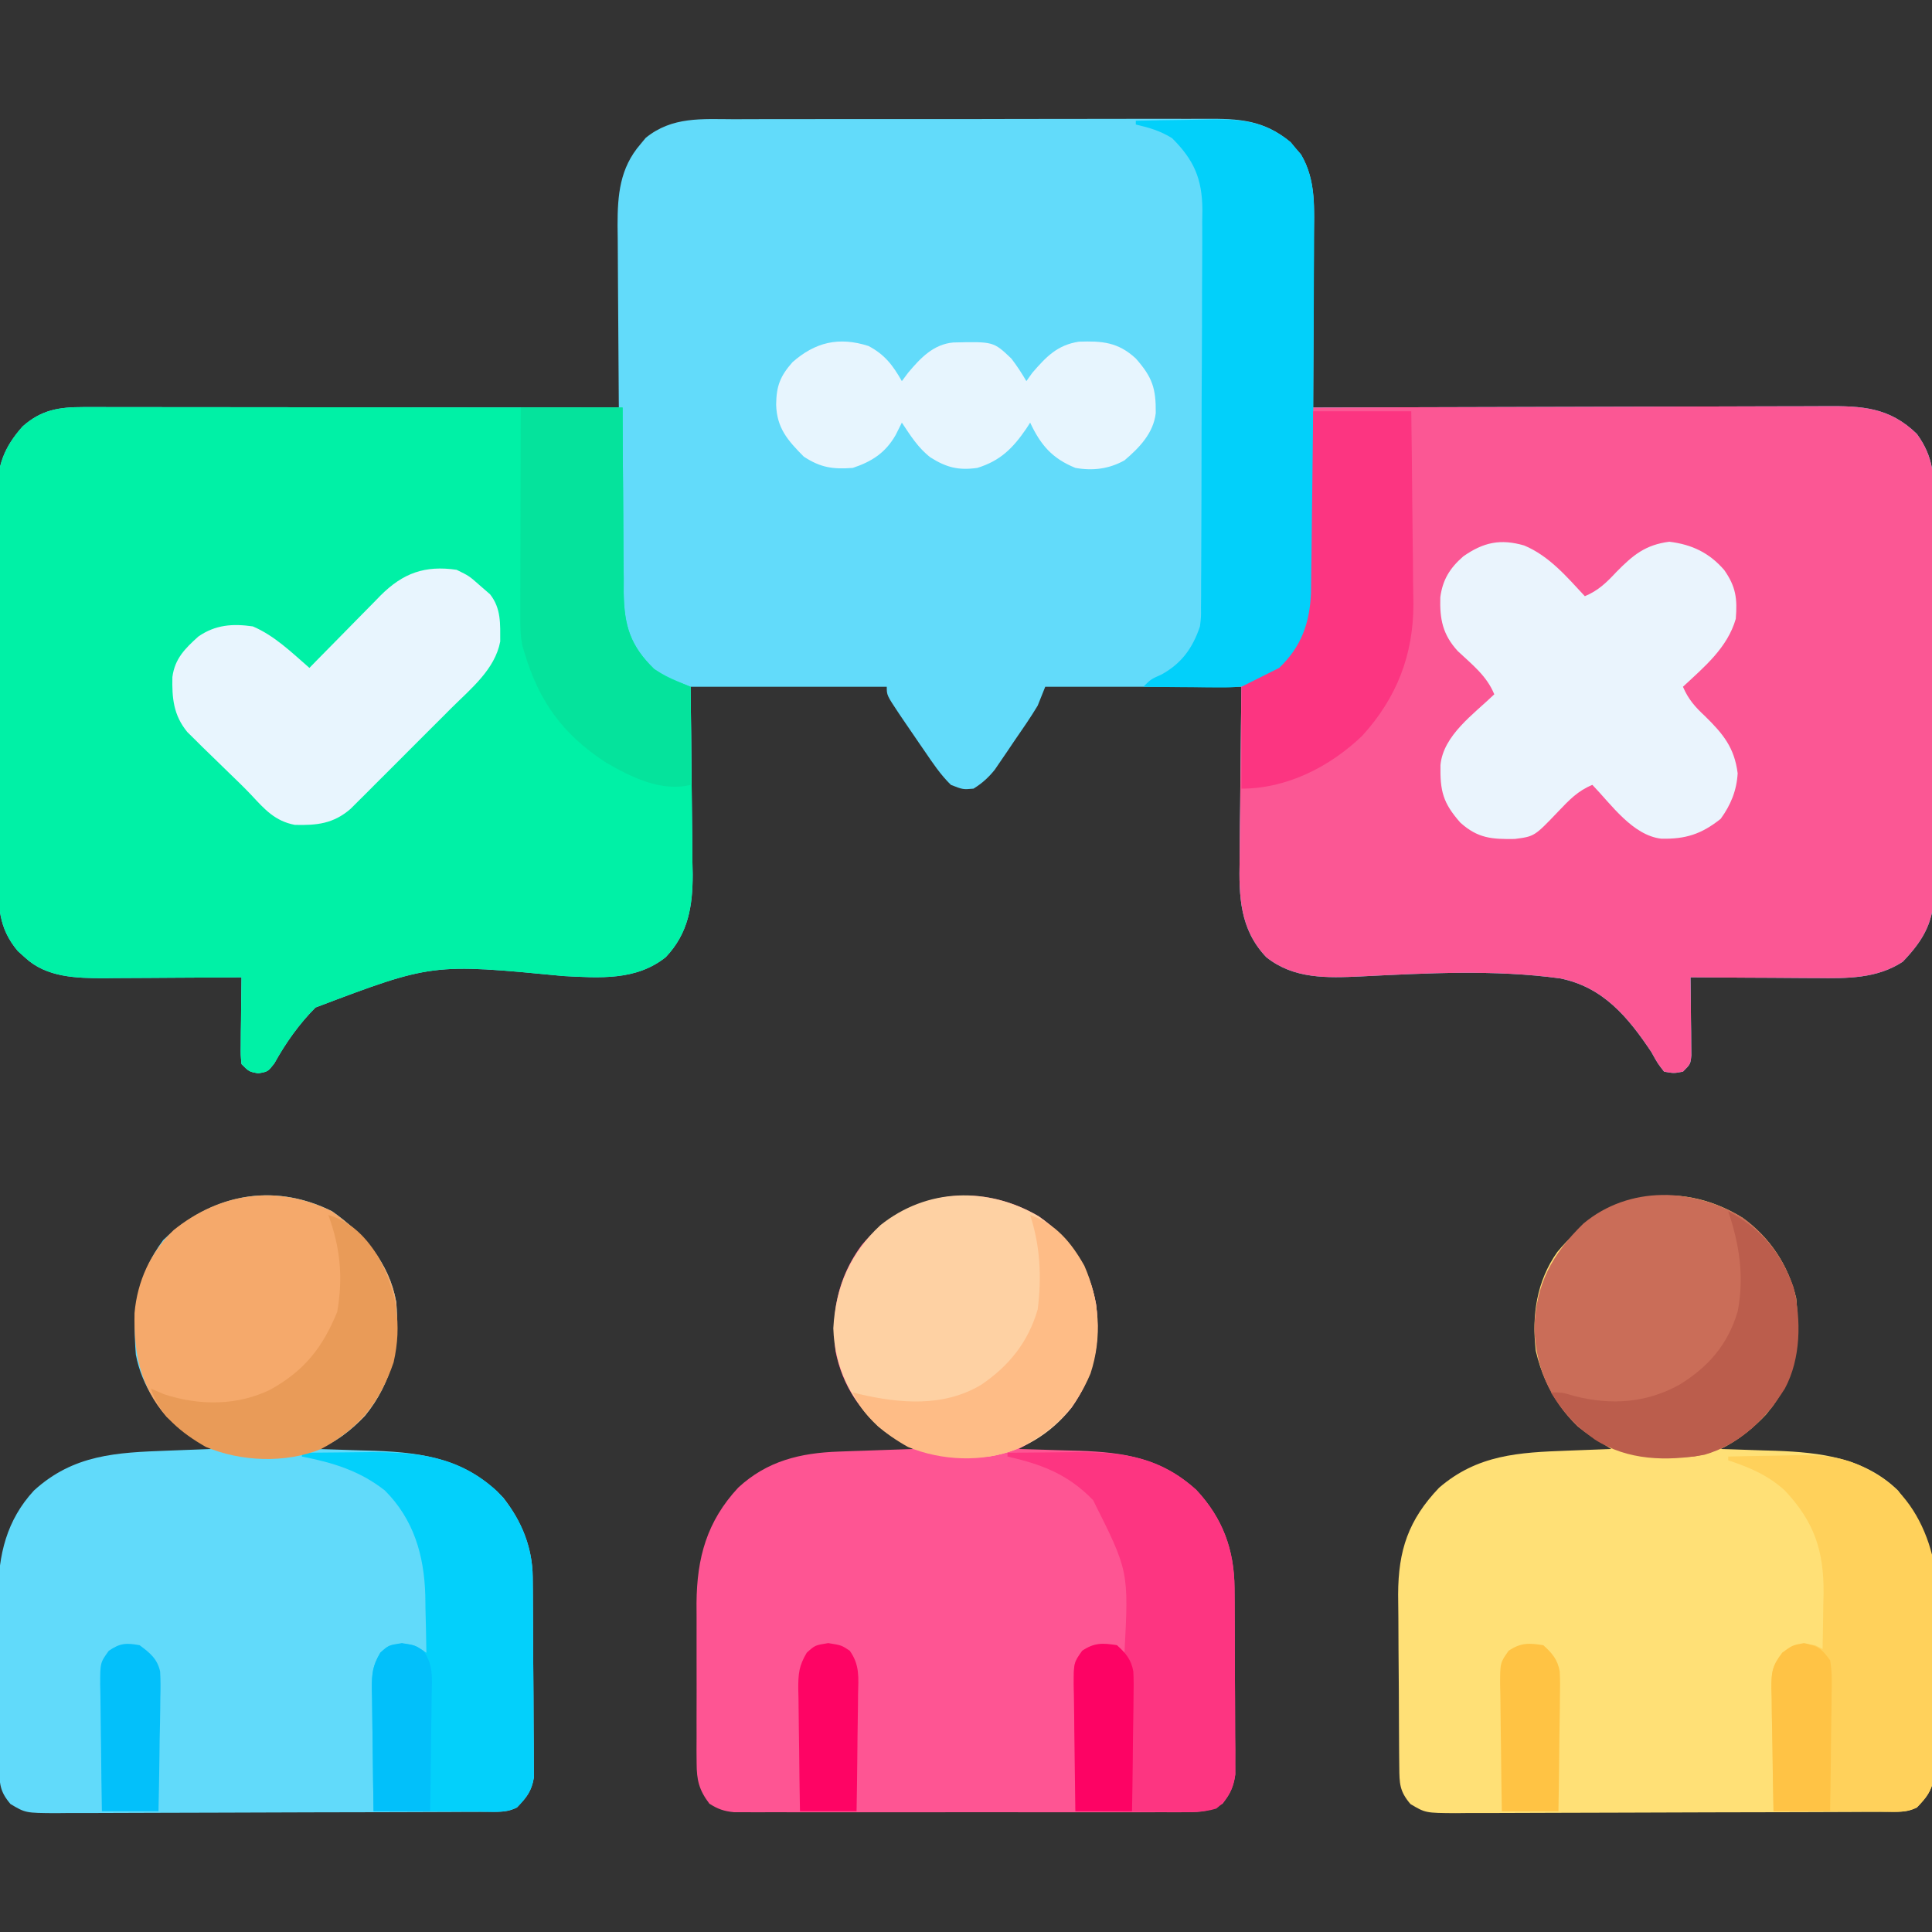 <?xml version="1.0" encoding="UTF-8"?>
<svg version="1.1" xmlns="http://www.w3.org/2000/svg" width="512" height="512">
<rect width="100%" height="100%" fill="#333333" stroke="none"/>
<path d="M0 0 C1.486 -0.006 2.971 -0.013 4.457 -0.021 C8.477 -0.039 12.498 -0.038 16.519 -0.032 C19.881 -0.029 23.243 -0.035 26.605 -0.041 C34.54 -0.055 42.475 -0.053 50.409 -0.042 C58.583 -0.031 66.756 -0.045 74.93 -0.071 C81.959 -0.094 88.989 -0.1 96.018 -0.094 C100.211 -0.091 104.404 -0.093 108.597 -0.111 C112.542 -0.126 116.485 -0.122 120.429 -0.103 C121.872 -0.1 123.316 -0.103 124.759 -0.113 C133.769 -0.174 140.258 0.163 147.403 6.08 C147.849 6.62 148.295 7.16 148.754 7.717 C149.446 8.515 149.446 8.515 150.153 9.33 C154.273 16.297 153.64 23.942 153.574 31.775 C153.57 33.691 153.57 33.691 153.566 35.646 C153.557 39.021 153.539 42.396 153.516 45.771 C153.496 49.224 153.487 52.676 153.477 56.129 C153.455 62.887 153.421 69.646 153.379 76.404 C154.514 76.4 154.514 76.4 155.671 76.396 C174.083 76.329 192.495 76.28 210.907 76.249 C219.811 76.233 228.715 76.212 237.619 76.178 C245.38 76.148 253.142 76.128 260.904 76.122 C265.013 76.118 269.121 76.109 273.23 76.087 C277.1 76.066 280.97 76.06 284.84 76.065 C286.258 76.064 287.675 76.058 289.093 76.046 C298.835 75.971 306.084 76.306 313.379 83.404 C317.879 89.583 317.957 94.77 317.913 102.271 C317.921 103.449 317.93 104.627 317.939 105.841 C317.957 109.056 317.958 112.271 317.949 115.486 C317.944 118.177 317.952 120.868 317.959 123.559 C317.976 129.912 317.972 136.264 317.956 142.617 C317.939 149.154 317.954 155.692 317.987 162.229 C318.014 167.858 318.021 173.486 318.012 179.114 C318.007 182.469 318.012 185.823 318.03 189.178 C318.048 192.922 318.033 196.664 318.01 200.408 C318.022 201.509 318.034 202.61 318.046 203.744 C317.939 212.376 315.527 217.113 309.629 223.279 C302.74 227.784 294.886 227.69 286.875 227.599 C285.911 227.597 284.947 227.594 283.954 227.591 C280.908 227.58 277.863 227.555 274.817 227.529 C272.738 227.519 270.659 227.51 268.58 227.502 C263.513 227.48 258.446 227.445 253.379 227.404 C253.39 228.09 253.4 228.777 253.411 229.484 C253.452 232.582 253.478 235.68 253.504 238.779 C253.521 239.859 253.538 240.94 253.555 242.052 C253.561 243.084 253.568 244.115 253.574 245.177 C253.585 246.131 253.595 247.084 253.606 248.066 C253.379 250.404 253.379 250.404 251.379 252.404 C248.966 252.855 248.966 252.855 246.379 252.404 C244.672 250.217 244.672 250.217 242.996 247.189 C236.812 237.948 230.23 229.98 218.808 227.687 C201.489 225.313 183.409 226.303 166 227.17 C157.099 227.569 148.259 227.914 140.937 222.048 C133.926 214.648 133.693 205.979 133.891 196.302 C133.898 194.985 133.905 193.667 133.912 192.31 C133.931 188.841 133.98 185.372 134.036 181.904 C134.087 178.351 134.11 174.797 134.135 171.244 C134.186 164.296 134.284 157.352 134.379 150.404 C117.219 150.404 100.059 150.404 82.379 150.404 C81.719 152.054 81.059 153.704 80.379 155.404 C78.399 158.709 76.187 161.855 74.004 165.029 C73.427 165.888 72.849 166.746 72.254 167.631 C71.69 168.456 71.125 169.281 70.543 170.131 C70.032 170.879 69.521 171.628 68.995 172.399 C67.287 174.518 65.678 175.953 63.379 177.404 C60.567 177.654 60.567 177.654 57.379 176.404 C54.62 173.706 52.544 170.586 50.379 167.404 C49.955 166.79 49.53 166.175 49.093 165.542 C47.699 163.523 46.318 161.497 44.942 159.467 C44.492 158.804 44.043 158.141 43.579 157.458 C40.379 152.643 40.379 152.643 40.379 150.404 C23.219 150.404 6.059 150.404 -11.621 150.404 C-11.534 156.727 -11.534 156.727 -11.445 163.177 C-11.413 166.563 -11.386 169.949 -11.362 173.334 C-11.336 176.895 -11.301 180.455 -11.244 184.015 C-11.178 188.111 -11.155 192.206 -11.133 196.302 C-11.107 197.563 -11.081 198.824 -11.054 200.123 C-11.052 208.519 -12.206 215.744 -18.179 222.048 C-26.039 228.346 -35.759 227.543 -45.249 227.07 C-80.098 223.708 -80.098 223.708 -111.01 235.405 C-115.371 239.786 -118.925 244.816 -121.913 250.217 C-123.621 252.404 -123.621 252.404 -126.207 252.855 C-128.621 252.404 -128.621 252.404 -130.621 250.404 C-130.848 248.066 -130.848 248.066 -130.816 245.177 C-130.81 244.146 -130.803 243.115 -130.797 242.052 C-130.78 240.972 -130.763 239.892 -130.746 238.779 C-130.737 237.691 -130.728 236.603 -130.719 235.482 C-130.695 232.789 -130.662 230.097 -130.621 227.404 C-131.907 227.415 -133.192 227.425 -134.517 227.436 C-139.32 227.472 -144.122 227.495 -148.925 227.514 C-150.998 227.524 -153.071 227.538 -155.143 227.555 C-158.134 227.579 -161.126 227.591 -164.117 227.599 C-165.491 227.615 -165.491 227.615 -166.893 227.631 C-174.317 227.632 -182.312 227.478 -187.996 222.154 C-188.622 221.592 -189.249 221.03 -189.894 220.451 C-195.128 214.246 -195.066 208.43 -195.057 200.667 C-195.067 199.49 -195.077 198.314 -195.087 197.102 C-195.111 193.887 -195.121 190.672 -195.123 187.457 C-195.125 185.444 -195.131 183.432 -195.139 181.419 C-195.167 174.387 -195.179 167.354 -195.177 160.322 C-195.175 153.785 -195.207 147.248 -195.254 140.711 C-195.293 135.084 -195.309 129.456 -195.307 123.829 C-195.307 120.474 -195.318 117.121 -195.347 113.766 C-195.376 110.02 -195.368 106.276 -195.35 102.53 C-195.366 101.431 -195.383 100.332 -195.401 99.199 C-195.31 91.769 -193.598 86.989 -188.621 81.404 C-183.644 76.994 -178.992 76.278 -172.521 76.284 C-170.645 76.282 -170.645 76.282 -168.731 76.28 C-167.348 76.283 -165.964 76.287 -164.581 76.291 C-163.122 76.291 -161.663 76.291 -160.205 76.29 C-156.246 76.29 -152.288 76.296 -148.33 76.303 C-144.192 76.309 -140.055 76.309 -135.918 76.311 C-128.084 76.314 -120.25 76.322 -112.416 76.332 C-103.497 76.343 -94.578 76.349 -85.659 76.354 C-67.313 76.364 -48.967 76.382 -30.621 76.404 C-30.631 75.341 -30.631 75.341 -30.641 74.256 C-30.701 67.548 -30.747 60.84 -30.776 54.132 C-30.792 50.684 -30.813 47.236 -30.847 43.788 C-30.886 39.816 -30.901 35.845 -30.914 31.873 C-30.929 30.645 -30.945 29.418 -30.961 28.153 C-30.962 20.083 -30.391 12.964 -24.871 6.592 C-24.422 6.049 -23.974 5.506 -23.511 4.947 C-16.511 -0.766 -8.601 -0.03 0 0 Z " fill="#62DBFA" transform="translate(194.621,31.596)"/>
<path d="M0 0 C19.306 -0.07 38.613 -0.123 57.919 -0.155 C66.883 -0.171 75.848 -0.192 84.812 -0.226 C92.627 -0.256 100.441 -0.276 108.255 -0.282 C112.392 -0.286 116.529 -0.295 120.666 -0.317 C124.562 -0.338 128.458 -0.344 132.354 -0.339 C133.782 -0.34 135.209 -0.346 136.637 -0.358 C146.408 -0.433 153.682 -0.12 161 7 C165.5 13.179 165.578 18.366 165.533 25.867 C165.542 27.045 165.551 28.223 165.56 29.437 C165.578 32.652 165.579 35.867 165.57 39.082 C165.565 41.773 165.572 44.464 165.58 47.155 C165.597 53.508 165.593 59.86 165.576 66.213 C165.559 72.75 165.575 79.288 165.608 85.825 C165.634 91.454 165.642 97.082 165.633 102.71 C165.628 106.065 165.632 109.419 165.651 112.774 C165.668 116.518 165.654 120.26 165.631 124.004 C165.649 125.655 165.649 125.655 165.667 127.34 C165.56 135.972 163.148 140.709 157.25 146.875 C150.361 151.38 142.507 151.286 134.496 151.195 C133.532 151.192 132.568 151.19 131.575 151.187 C128.529 151.176 125.483 151.151 122.438 151.125 C120.359 151.115 118.28 151.106 116.201 151.098 C111.134 151.076 106.067 151.041 101 151 C101.01 151.686 101.021 152.373 101.032 153.08 C101.073 156.178 101.099 159.276 101.125 162.375 C101.142 163.455 101.159 164.535 101.176 165.648 C101.182 166.68 101.189 167.711 101.195 168.773 C101.206 169.727 101.216 170.68 101.227 171.662 C101 174 101 174 99 176 C96.586 176.451 96.586 176.451 94 176 C92.292 173.813 92.292 173.813 90.617 170.785 C84.433 161.544 77.85 153.576 66.429 151.283 C49.109 148.909 31.03 149.899 13.621 150.766 C4.72 151.165 -4.12 151.51 -11.442 145.644 C-18.453 138.244 -18.686 129.575 -18.488 119.898 C-18.481 118.581 -18.474 117.263 -18.467 115.906 C-18.448 112.436 -18.399 108.968 -18.343 105.5 C-18.292 101.947 -18.269 98.393 -18.244 94.84 C-18.191 87.893 -18.106 80.946 -18 74 C-16.969 73.512 -16.969 73.512 -15.918 73.014 C-15.017 72.577 -14.116 72.141 -13.188 71.691 C-12.294 71.263 -11.401 70.834 -10.48 70.393 C-5.869 67.804 -3 63.878 -1 59 C-0.674 56.213 -0.674 56.213 -0.681 53.13 C-0.661 51.949 -0.641 50.768 -0.621 49.551 C-0.609 48.281 -0.598 47.012 -0.586 45.703 C-0.567 44.399 -0.547 43.095 -0.527 41.752 C-0.476 38.293 -0.436 34.834 -0.399 31.375 C-0.359 27.842 -0.308 24.31 -0.258 20.777 C-0.161 13.852 -0.077 6.926 0 0 Z " fill="#FB5794" transform="translate(347,108)"/>
<path d="M0 0 C1.259 -0.001 2.518 -0.003 3.816 -0.004 C5.209 -0.001 6.601 0.003 7.994 0.007 C9.463 0.007 10.931 0.007 12.4 0.006 C16.385 0.006 20.37 0.012 24.355 0.019 C28.521 0.025 32.686 0.026 36.851 0.027 C44.738 0.03 52.625 0.038 60.512 0.048 C69.492 0.059 78.471 0.065 87.451 0.07 C105.921 0.08 124.392 0.098 142.862 0.12 C142.864 0.842 142.865 1.563 142.867 2.306 C142.885 9.132 142.926 15.958 142.994 22.784 C143.029 26.292 143.054 29.8 143.058 33.309 C143.063 37.351 143.108 41.391 143.155 45.433 C143.149 47.307 143.149 47.307 143.143 49.218 C143.29 58.028 144.912 63.273 151.237 69.433 C153.359 70.797 155.223 71.763 157.526 72.726 C158.627 73.186 159.728 73.646 160.862 74.12 C160.979 81.77 161.067 89.42 161.121 97.071 C161.147 100.625 161.183 104.178 161.24 107.731 C161.305 111.827 161.329 115.922 161.351 120.019 C161.376 121.28 161.402 122.54 161.429 123.839 C161.431 132.235 160.278 139.46 154.305 145.764 C146.444 152.062 136.724 151.259 127.234 150.787 C92.385 147.424 92.385 147.424 61.473 159.121 C57.112 163.502 53.559 168.532 50.57 173.933 C48.862 176.12 48.862 176.12 46.276 176.571 C43.862 176.12 43.862 176.12 41.862 174.12 C41.635 171.782 41.635 171.782 41.667 168.894 C41.673 167.862 41.68 166.831 41.687 165.769 C41.703 164.688 41.72 163.608 41.737 162.495 C41.746 161.407 41.755 160.319 41.765 159.198 C41.788 156.505 41.821 153.813 41.862 151.12 C40.577 151.131 39.291 151.141 37.966 151.152 C33.163 151.188 28.361 151.211 23.558 151.23 C21.485 151.24 19.413 151.254 17.34 151.271 C14.349 151.296 11.358 151.307 8.366 151.316 C6.992 151.331 6.992 151.331 5.591 151.347 C-1.834 151.348 -9.829 151.194 -15.513 145.87 C-16.139 145.308 -16.766 144.746 -17.411 144.167 C-22.645 137.962 -22.583 132.146 -22.573 124.383 C-22.584 123.206 -22.594 122.03 -22.604 120.818 C-22.628 117.603 -22.637 114.388 -22.639 111.173 C-22.642 109.16 -22.648 107.148 -22.656 105.135 C-22.684 98.103 -22.696 91.07 -22.694 84.038 C-22.692 77.501 -22.723 70.964 -22.771 64.427 C-22.81 58.8 -22.826 53.173 -22.824 47.545 C-22.823 44.19 -22.835 40.837 -22.864 37.482 C-22.893 33.736 -22.884 29.992 -22.866 26.246 C-22.883 25.147 -22.9 24.048 -22.917 22.916 C-22.827 15.485 -21.115 10.705 -16.138 5.12 C-11.148 0.699 -6.486 -0.005 0 0 Z " fill="#00F1A6" transform="translate(22.138,107.88)"/>
<path d="M0 0 C8.202 5.696 13.444 13.463 15.215 23.277 C16.481 33.506 14.718 42.203 8.746 50.68 C4.645 55.632 0.338 58.603 -5.254 61.68 C-4.513 61.7 -3.773 61.719 -3.01 61.74 C0.388 61.836 3.786 61.945 7.184 62.055 C8.348 62.086 9.513 62.117 10.713 62.148 C22.855 62.559 32.509 64.12 41.793 72.535 C48.759 79.993 51.838 88.354 51.907 98.492 C51.917 99.637 51.926 100.782 51.936 101.961 C51.943 103.802 51.943 103.802 51.949 105.68 C51.955 106.948 51.961 108.217 51.966 109.523 C51.976 112.203 51.983 114.883 51.986 117.562 C51.992 120.989 52.016 124.415 52.044 127.841 C52.067 131.121 52.069 134.4 52.074 137.68 C52.087 138.907 52.099 140.134 52.112 141.398 C52.109 142.543 52.106 143.688 52.103 144.867 C52.108 146.373 52.108 146.373 52.114 147.91 C51.675 151.214 50.764 153.038 48.746 155.68 C45.596 157.676 43.126 157.931 39.433 157.934 C37.818 157.942 37.818 157.942 36.17 157.951 C34.994 157.947 33.817 157.943 32.605 157.938 C31.363 157.942 30.12 157.945 28.84 157.949 C25.435 157.956 22.03 157.955 18.625 157.948 C15.061 157.943 11.497 157.948 7.933 157.951 C1.947 157.955 -4.038 157.95 -10.023 157.94 C-16.942 157.93 -23.861 157.933 -30.78 157.944 C-36.721 157.953 -42.663 157.954 -48.604 157.949 C-52.152 157.946 -55.7 157.946 -59.248 157.952 C-63.203 157.959 -67.158 157.95 -71.113 157.938 C-72.29 157.943 -73.466 157.947 -74.678 157.951 C-75.754 157.945 -76.831 157.939 -77.94 157.934 C-78.875 157.933 -79.81 157.932 -80.774 157.931 C-83.424 157.662 -85.014 157.1 -87.254 155.68 C-89.999 152.074 -90.631 149.431 -90.642 144.947 C-90.652 143.818 -90.661 142.689 -90.671 141.527 C-90.665 140.315 -90.659 139.104 -90.652 137.855 C-90.655 136.599 -90.658 135.342 -90.661 134.048 C-90.663 131.389 -90.659 128.73 -90.645 126.072 C-90.628 122.69 -90.638 119.31 -90.656 115.929 C-90.669 112.675 -90.66 109.422 -90.652 106.168 C-90.658 104.967 -90.664 103.765 -90.671 102.527 C-90.571 90.489 -87.934 80.873 -79.625 71.926 C-71.972 64.841 -63.193 62.717 -52.98 62.363 C-51.827 62.321 -50.673 62.279 -49.484 62.236 C-48.295 62.197 -47.105 62.158 -45.879 62.117 C-44.666 62.074 -43.453 62.031 -42.203 61.986 C-39.22 61.881 -36.237 61.779 -33.254 61.68 C-33.859 61.291 -34.465 60.902 -35.089 60.501 C-35.89 59.979 -36.69 59.456 -37.516 58.918 C-38.307 58.405 -39.098 57.893 -39.913 57.365 C-47.308 52.042 -52.03 44.767 -53.82 35.863 C-55.103 25.511 -53.137 16.1 -46.914 7.645 C-34.88 -6.598 -16.059 -9.407 0 0 Z " fill="#FE5593" transform="translate(275.254,322.32)"/>
<path d="M0 0 C8.446 5.987 15.128 13.619 17 24 C17.987 35.435 16.029 45.165 8.715 54.211 C5.043 58.042 1.058 61.314 -4 63 C-3.295 63.02 -2.59 63.04 -1.864 63.06 C1.383 63.156 4.629 63.266 7.875 63.375 C8.984 63.406 10.092 63.437 11.234 63.469 C24.664 63.943 35.86 65.839 45.43 75.965 C50.248 82.209 53.105 89.097 53.177 96.953 C53.196 98.79 53.196 98.79 53.216 100.665 C53.224 102.003 53.232 103.341 53.238 104.68 C53.242 105.355 53.246 106.03 53.251 106.725 C53.271 110.297 53.286 113.869 53.295 117.441 C53.306 121.125 53.341 124.809 53.38 128.493 C53.407 131.331 53.415 134.169 53.418 137.007 C53.423 138.365 53.435 139.723 53.453 141.081 C53.478 142.983 53.474 144.886 53.47 146.789 C53.476 147.87 53.482 148.951 53.488 150.065 C52.882 153.708 51.537 155.368 49 158 C46.474 159.263 44.724 159.134 41.896 159.147 C40.815 159.154 39.734 159.161 38.62 159.169 C37.429 159.172 36.238 159.174 35.01 159.177 C33.76 159.184 32.51 159.19 31.221 159.197 C27.785 159.213 24.349 159.225 20.913 159.233 C18.766 159.238 16.62 159.244 14.473 159.251 C7.758 159.27 1.043 159.284 -5.672 159.292 C-13.425 159.302 -21.178 159.328 -28.931 159.369 C-34.922 159.399 -40.914 159.414 -46.906 159.417 C-50.485 159.419 -54.063 159.428 -57.642 159.453 C-61.636 159.481 -65.629 159.477 -69.622 159.47 C-70.807 159.483 -71.993 159.496 -73.214 159.509 C-81.228 159.458 -81.228 159.458 -85.211 157.096 C-88.118 153.69 -88.136 151.658 -88.177 147.24 C-88.19 146.031 -88.203 144.823 -88.216 143.577 C-88.223 142.263 -88.231 140.948 -88.238 139.594 C-88.244 138.589 -88.244 138.589 -88.251 137.564 C-88.272 134.013 -88.286 130.461 -88.295 126.909 C-88.306 123.262 -88.34 119.616 -88.38 115.969 C-88.407 113.148 -88.415 110.327 -88.418 107.506 C-88.426 105.516 -88.452 103.525 -88.479 101.535 C-88.454 91.084 -86.254 81.85 -79 74 C-68.526 64.45 -57.135 63.929 -43.562 63.438 C-42.449 63.394 -41.336 63.351 -40.189 63.307 C-37.46 63.201 -34.73 63.099 -32 63 C-32.611 62.606 -33.223 62.212 -33.852 61.806 C-34.658 61.28 -35.463 60.753 -36.293 60.211 C-37.09 59.693 -37.887 59.175 -38.708 58.642 C-45.465 53.802 -50.441 46.203 -52 38 C-52.947 26.742 -51.661 16.944 -44.75 7.625 C-32.199 -4.356 -15.874 -7.895 0 0 Z " fill="#61DAFA" transform="translate(88,321)"/>
<path d="M0 0 C7.266 5.216 12.176 12.596 14.25 21.312 C15.414 33.559 14.077 42.693 6.227 52.23 C2.739 55.905 -1.209 59.042 -5.75 61.312 C-5.075 61.332 -4.401 61.352 -3.706 61.373 C-0.595 61.469 2.515 61.578 5.625 61.688 C6.686 61.718 7.747 61.749 8.84 61.781 C20.755 62.22 32.341 63.638 41.25 72.312 C49.103 82.429 50.712 90.869 50.684 103.48 C50.688 104.847 50.693 106.214 50.699 107.58 C50.708 110.431 50.706 113.28 50.696 116.131 C50.685 119.776 50.705 123.42 50.734 127.065 C50.752 129.881 50.752 132.698 50.746 135.514 C50.746 137.509 50.763 139.504 50.78 141.498 C50.771 142.713 50.761 143.929 50.752 145.18 C50.752 146.247 50.751 147.313 50.751 148.411 C50.127 152.023 48.764 153.696 46.25 156.312 C43.724 157.575 41.974 157.447 39.146 157.46 C38.065 157.467 36.984 157.474 35.87 157.481 C34.679 157.484 33.488 157.487 32.26 157.49 C31.01 157.496 29.76 157.503 28.471 157.509 C25.035 157.526 21.599 157.537 18.163 157.546 C16.016 157.551 13.87 157.557 11.723 157.563 C5.008 157.582 -1.707 157.596 -8.422 157.605 C-16.175 157.615 -23.928 157.641 -31.681 157.681 C-37.672 157.711 -43.664 157.726 -49.656 157.73 C-53.235 157.732 -56.813 157.741 -60.392 157.766 C-64.386 157.794 -68.379 157.789 -72.372 157.782 C-73.557 157.795 -74.743 157.808 -75.964 157.821 C-83.978 157.77 -83.978 157.77 -87.961 155.408 C-90.868 152.002 -90.886 149.971 -90.927 145.553 C-90.94 144.344 -90.953 143.135 -90.966 141.89 C-90.973 140.575 -90.981 139.261 -90.988 137.906 C-90.994 136.902 -90.994 136.902 -91.001 135.877 C-91.022 132.325 -91.036 128.773 -91.045 125.222 C-91.056 121.575 -91.09 117.928 -91.13 114.282 C-91.157 111.461 -91.165 108.64 -91.168 105.819 C-91.176 103.828 -91.202 101.838 -91.229 99.847 C-91.201 88.158 -88.498 80.086 -80.383 71.582 C-70.172 62.78 -59.179 62.216 -46.312 61.75 C-45.199 61.707 -44.086 61.664 -42.939 61.619 C-40.21 61.514 -37.48 61.412 -34.75 61.312 C-35.456 60.858 -36.162 60.403 -36.89 59.935 C-46.504 53.66 -52.078 46.62 -54.75 35.312 C-55.831 25.925 -54.575 16.95 -49.062 9.125 C-36.36 -6.249 -17.484 -10.73 0 0 Z " fill="#FFE076" transform="translate(461.75,322.688)"/>
<path d="M0 0 C6.634 2.784 11.254 8.27 16.07 13.441 C19.665 11.937 21.799 9.832 24.445 7.004 C28.834 2.544 32.099 -0.173 38.445 -0.996 C44.414 -0.276 49.044 1.923 53.008 6.504 C56.11 10.922 56.507 14.11 56.07 19.441 C53.857 27.116 47.736 32.165 42.07 37.441 C43.506 40.779 45.292 42.795 47.945 45.254 C52.701 49.932 55.701 53.535 56.57 60.379 C56.304 64.954 54.751 68.744 52.07 72.441 C46.948 76.519 42.751 77.837 36.328 77.703 C28.711 76.82 23.05 68.599 18.07 63.441 C14.226 65.008 11.911 67.462 9.07 70.441 C2.725 77.097 2.725 77.097 -2.516 77.777 C-8.524 77.861 -12.272 77.644 -16.93 73.441 C-21.554 68.192 -22.308 65.08 -22.191 58.18 C-21.435 50.264 -13.341 44.667 -7.93 39.441 C-9.921 34.543 -13.839 31.53 -17.617 27.977 C-21.628 23.579 -22.407 19.503 -22.234 13.715 C-21.609 9.05 -19.683 5.974 -16.164 2.898 C-10.805 -0.867 -6.296 -1.822 0 0 Z " fill="#EAF4FD" transform="translate(403.93,144.559)"/>
<path d="M0 0 C4.268 -0.1 8.536 -0.172 12.805 -0.22 C14.254 -0.24 15.703 -0.267 17.152 -0.302 C26.422 -0.519 33.522 -0.537 41.023 5.676 C41.469 6.216 41.915 6.756 42.375 7.312 C42.836 7.845 43.298 8.377 43.773 8.926 C47.55 15.313 47.279 22.104 47.23 29.297 C47.231 30.415 47.231 31.534 47.231 32.686 C47.228 36.374 47.209 40.062 47.188 43.75 C47.177 46.322 47.167 48.894 47.157 51.466 C47.129 57.557 47.088 63.647 47.042 69.738 C47.006 74.618 46.986 79.498 46.974 84.378 C46.955 91.162 46.909 97.945 46.844 104.729 C46.823 107.315 46.81 109.902 46.805 112.488 C46.796 116.11 46.755 119.73 46.707 123.352 C46.711 124.417 46.715 125.482 46.719 126.58 C46.57 134.131 44.773 139.022 39.558 144.52 C34.439 149.157 29.248 150.26 22.508 150.195 C20.71 150.186 20.71 150.186 18.875 150.176 C17.637 150.159 16.4 150.142 15.125 150.125 C13.864 150.116 12.604 150.107 11.305 150.098 C8.203 150.074 5.102 150.041 2 150 C4 148 4 148 6.812 146.75 C12.146 143.822 15.095 139.697 17 134 C17.304 131.526 17.304 131.526 17.274 128.935 C17.284 127.938 17.294 126.942 17.304 125.915 C17.305 124.292 17.305 124.292 17.306 122.635 C17.315 121.487 17.323 120.338 17.332 119.155 C17.356 115.357 17.364 111.56 17.371 107.762 C17.38 105.12 17.389 102.478 17.398 99.837 C17.416 94.298 17.423 88.759 17.426 83.22 C17.429 76.831 17.459 70.443 17.501 64.054 C17.54 57.894 17.551 51.734 17.552 45.574 C17.556 42.96 17.569 40.345 17.59 37.731 C17.617 34.071 17.612 30.413 17.599 26.753 C17.614 25.677 17.629 24.6 17.644 23.492 C17.565 15.306 15.392 10.392 9.625 4.625 C6.43 2.647 3.649 1.859 0 1 C0 0.67 0 0.34 0 0 Z " fill="#02D0FA" transform="translate(301,32)"/>
<path d="M0 0 C8.446 5.987 15.128 13.619 17 24 C17.985 35.415 16.053 45.215 8.691 54.219 C1.16 62.151 -6.532 65.097 -17.375 65.438 C-28.407 65.151 -35.852 62.187 -43.832 54.512 C-50.924 46.295 -52.565 37.55 -52.348 26.973 C-51.612 18.565 -48.108 10.831 -42 5 C-29.579 -5.001 -14.47 -7.196 0 0 Z " fill="#F5A96B" transform="translate(88,321)"/>
<path d="M0 0 C7.266 5.216 12.176 12.596 14.25 21.312 C15.286 32.209 14.543 41.078 8.062 50 C2.455 56.736 -3.968 61.778 -12.75 63.312 C-24.981 64.271 -34.13 63.258 -43.676 55.328 C-51.03 48.182 -54.812 39.566 -55.125 29.375 C-54.764 17.543 -50.459 9.724 -42.125 1.562 C-29.982 -8.545 -13.003 -7.98 0 0 Z " fill="#CA6D58" transform="translate(461.75,322.688)"/>
<path d="M0 0 C8.202 5.696 13.444 13.463 15.215 23.277 C16.483 33.526 14.7 42.177 8.746 50.68 C3.217 57.69 -4.373 62.348 -13.254 63.68 C-24.645 64.601 -33.612 63.044 -42.566 55.68 C-49.953 48.493 -54.066 40.035 -54.418 29.691 C-53.822 18.747 -49.983 9.849 -41.941 2.367 C-29.561 -7.537 -13.484 -7.898 0 0 Z " fill="#FED1A3" transform="translate(275.254,322.32)"/>
<path d="M0 0 C3.312 1.625 3.312 1.625 6 4 C6.949 4.825 7.897 5.65 8.875 6.5 C11.844 10.267 11.56 14.38 11.566 19 C10.17 26.398 3.779 31.513 -1.344 36.609 C-2.553 37.821 -2.553 37.821 -3.786 39.058 C-5.485 40.758 -7.187 42.456 -8.89 44.151 C-11.498 46.748 -14.095 49.356 -16.691 51.965 C-18.346 53.618 -20.001 55.27 -21.656 56.922 C-22.432 57.702 -23.209 58.482 -24.008 59.286 C-25.1 60.368 -25.1 60.368 -26.213 61.472 C-26.849 62.106 -27.486 62.741 -28.141 63.395 C-32.655 67.292 -37.034 67.756 -42.871 67.602 C-48.128 66.591 -50.864 63.497 -54.416 59.667 C-56.333 57.649 -58.328 55.725 -60.332 53.793 C-61.889 52.28 -63.445 50.765 -65 49.25 C-66.132 48.151 -66.132 48.151 -67.288 47.03 C-68.352 45.971 -68.352 45.971 -69.438 44.891 C-70.076 44.262 -70.714 43.633 -71.371 42.985 C-75.028 38.528 -75.441 34.004 -75.316 28.434 C-74.682 23.553 -71.961 20.867 -68.438 17.688 C-63.903 14.548 -59.349 14.235 -54 15 C-48.224 17.468 -43.69 21.927 -39 26 C-38.335 25.319 -37.669 24.638 -36.984 23.936 C-34.498 21.396 -32.002 18.866 -29.503 16.338 C-28.426 15.246 -27.351 14.151 -26.279 13.053 C-24.732 11.469 -23.176 9.896 -21.617 8.324 C-21.145 7.837 -20.673 7.349 -20.186 6.847 C-14.154 0.812 -8.347 -1.212 0 0 Z " fill="#E8F5FE" transform="translate(121,151)"/>
<path d="M0 0 C3.965 -0.05 7.93 -0.086 11.896 -0.11 C13.897 -0.125 15.899 -0.15 17.9 -0.176 C30.569 -0.24 40.359 1.074 50.047 9.855 C57.013 17.313 60.092 25.674 60.161 35.812 C60.171 36.957 60.18 38.102 60.19 39.281 C60.194 40.508 60.199 41.736 60.203 43 C60.209 44.268 60.215 45.537 60.22 46.844 C60.23 49.523 60.237 52.203 60.24 54.883 C60.246 58.309 60.27 61.735 60.298 65.162 C60.321 68.441 60.323 71.721 60.328 75 C60.34 76.227 60.353 77.454 60.366 78.719 C60.363 79.863 60.36 81.008 60.356 82.188 C60.362 83.694 60.362 83.694 60.367 85.23 C59.857 89.079 58.411 91.911 55.315 94.3 C51.88 95.338 48.505 95.245 44.953 95.195 C43.796 95.191 43.796 95.191 42.616 95.187 C40.161 95.176 37.705 95.15 35.25 95.125 C33.582 95.115 31.914 95.106 30.246 95.098 C26.164 95.076 22.082 95.041 18 95 C17.901 89.377 17.829 83.754 17.78 78.13 C17.76 76.217 17.733 74.304 17.698 72.392 C17.65 69.641 17.627 66.891 17.609 64.141 C17.589 63.286 17.568 62.432 17.547 61.552 C17.545 55.645 17.545 55.645 19.798 52.452 C22.956 50.37 25.307 50.59 29 51 C29.66 51.66 30.32 52.32 31 53 C32.129 31.379 32.129 31.379 22.688 12.562 C16.103 5.738 9.152 3.069 0 1 C0 0.67 0 0.34 0 0 Z " fill="#FD3581" transform="translate(267,385)"/>
<path d="M0 0 C3.947 -0.05 7.894 -0.086 11.841 -0.11 C13.831 -0.125 15.822 -0.15 17.812 -0.176 C30.984 -0.242 41.74 1.02 51.75 10.188 C57.664 16.446 61.099 24.402 61.177 32.953 C61.196 34.79 61.196 34.79 61.216 36.665 C61.224 38.003 61.232 39.341 61.238 40.68 C61.242 41.355 61.246 42.03 61.251 42.725 C61.271 46.297 61.286 49.869 61.295 53.441 C61.306 57.125 61.341 60.809 61.38 64.493 C61.407 67.331 61.415 70.169 61.418 73.007 C61.423 74.365 61.435 75.723 61.453 77.081 C61.478 78.983 61.474 80.886 61.47 82.789 C61.476 83.87 61.482 84.951 61.488 86.065 C60.882 89.708 59.537 91.368 57 94 C53.827 95.586 50.412 95.121 46.93 95.098 C46.133 95.096 45.337 95.095 44.517 95.093 C41.97 95.088 39.422 95.075 36.875 95.062 C35.15 95.057 33.424 95.053 31.699 95.049 C27.466 95.038 23.233 95.021 19 95 C18.901 89.537 18.828 84.075 18.78 78.612 C18.76 76.755 18.733 74.897 18.698 73.04 C18.65 70.366 18.627 67.693 18.609 65.02 C18.578 63.779 18.578 63.779 18.547 62.513 C18.545 58.528 18.724 56.465 20.802 52.964 C23 51 23 51 26.562 50.562 C30 51 30 51 33 53 C32.948 49.041 32.852 45.083 32.75 41.125 C32.736 40.016 32.722 38.908 32.707 37.766 C32.396 27.176 29.652 17.668 22 10 C15.341 4.756 8.226 2.611 0 1 C0 0.67 0 0.34 0 0 Z " fill="#03D0FB" transform="translate(80,385)"/>
<path d="M0 0 C3.965 -0.1 7.93 -0.172 11.896 -0.22 C13.898 -0.249 15.899 -0.3 17.9 -0.352 C25.548 -0.429 31.383 0.029 38 4 C38.978 4.568 38.978 4.568 39.975 5.147 C47.301 9.6 51.936 17.84 54 26 C54.446 30.723 54.444 35.426 54.434 40.168 C54.438 41.535 54.443 42.901 54.449 44.268 C54.458 47.118 54.456 49.968 54.446 52.818 C54.435 56.463 54.455 60.107 54.484 63.752 C54.502 66.569 54.502 69.385 54.496 72.202 C54.496 74.197 54.513 76.191 54.53 78.186 C54.516 80.008 54.516 80.008 54.502 81.868 C54.502 82.934 54.501 84 54.501 85.099 C53.877 88.71 52.514 90.383 50 93 C46.827 94.586 43.412 94.121 39.93 94.098 C39.133 94.096 38.337 94.095 37.517 94.093 C34.97 94.088 32.422 94.075 29.875 94.062 C28.15 94.057 26.424 94.053 24.699 94.049 C20.466 94.038 16.233 94.021 12 94 C11.876 88.537 11.786 83.076 11.725 77.612 C11.7 75.754 11.666 73.897 11.623 72.04 C11.562 69.366 11.534 66.694 11.512 64.02 C11.486 63.192 11.46 62.365 11.434 61.513 C11.431 57.188 11.612 55.507 14.331 51.96 C17.53 49.611 19.117 49.482 23 50 C23.66 50.33 24.32 50.66 25 51 C25.088 47.188 25.141 43.376 25.188 39.562 C25.213 38.493 25.238 37.424 25.264 36.322 C25.368 24.991 22.811 17.312 15 9 C10.511 4.927 5.709 2.903 0 1 C0 0.67 0 0.34 0 0 Z " fill="#FFD15B" transform="translate(458,386)"/>
<path d="M0 0 C8.91 0 17.82 0 27 0 C27.014 4.166 27.028 8.332 27.043 12.625 C27.068 15.964 27.098 19.304 27.132 22.643 C27.166 26.158 27.191 29.673 27.196 33.189 C27.201 37.231 27.246 41.271 27.293 45.312 C27.289 46.562 27.285 47.811 27.281 49.098 C27.428 57.908 29.049 63.153 35.375 69.312 C38.59 71.482 38.59 71.482 45 74 C45 82.58 45 91.16 45 100 C37.304 101.924 29.221 97.963 22.562 94.062 C11.234 86.699 4.844 77.938 1 65 C0.822 64.414 0.645 63.829 0.462 63.226 C-0.119 60.424 -0.119 57.808 -0.114 54.946 C-0.113 53.725 -0.113 52.504 -0.113 51.246 C-0.108 49.933 -0.103 48.619 -0.098 47.266 C-0.096 45.904 -0.094 44.542 -0.093 43.18 C-0.09 39.603 -0.08 36.025 -0.069 32.448 C-0.058 28.795 -0.054 25.142 -0.049 21.488 C-0.039 14.325 -0.019 7.163 0 0 Z " fill="#05E39C" transform="translate(138,108)"/>
<path d="M0 0 C8.58 0 17.16 0 26 0 C26.114 7.859 26.205 15.718 26.259 23.578 C26.285 27.229 26.32 30.879 26.377 34.53 C26.432 38.064 26.462 41.597 26.474 45.131 C26.488 47.112 26.527 49.093 26.566 51.074 C26.571 64.588 22.127 75.974 13 86 C4.426 94.203 -6.92 100 -19 100 C-19 91.09 -19 82.18 -19 73 C-15.7 71.35 -12.4 69.7 -9 68 C-3.112 62.363 -0.914 56.105 -0.568 48.135 C-0.527 45.892 -0.501 43.649 -0.488 41.406 C-0.47 40.219 -0.452 39.032 -0.434 37.808 C-0.38 34.039 -0.346 30.27 -0.312 26.5 C-0.279 23.935 -0.245 21.37 -0.209 18.805 C-0.122 12.536 -0.062 6.269 0 0 Z " fill="#FC3581" transform="translate(348,109)"/>
<path d="M0 0 C4.357 2.283 6.505 5.173 8.859 9.316 C9.416 8.574 9.973 7.831 10.547 7.066 C13.821 3.172 17.232 -0.444 22.469 -0.922 C33.133 -1.174 33.133 -1.174 37.859 3.316 C39.369 5.262 40.601 7.187 41.859 9.316 C42.375 8.595 42.891 7.873 43.422 7.129 C47.112 2.871 50.018 -0.241 55.77 -1.137 C61.923 -1.35 66.166 -1.025 70.859 3.316 C75.26 8.311 76.211 11.226 76.145 17.777 C75.548 23.092 71.807 26.967 67.859 30.316 C63.747 32.601 59.47 33.132 54.859 32.316 C48.675 29.802 45.654 26.256 42.859 20.316 C42.519 20.848 42.179 21.379 41.828 21.926 C38.253 27.136 34.971 30.414 28.859 32.316 C23.816 33.024 20.63 32.183 16.43 29.527 C13.156 27.003 11.126 23.716 8.859 20.316 C8.055 21.925 8.055 21.925 7.234 23.566 C4.558 28.271 0.971 30.613 -4.141 32.316 C-9.409 32.714 -12.707 32.241 -17.141 29.316 C-21.406 25.011 -24.275 21.758 -24.453 15.566 C-24.397 10.684 -23.437 8.058 -20.141 4.316 C-14.125 -0.983 -7.886 -2.518 0 0 Z " fill="#E7F5FE" transform="translate(230.141,91.684)"/>
<path d="M0 0 C8.665 4.574 13.91 10.88 17.309 20.094 C19.37 28.761 19.29 39.013 15 47 C9.86 55.119 3.081 61.795 -6.316 64.531 C-16.372 66.288 -26.636 66.064 -35.367 60.488 C-40.299 56.89 -43.744 53.147 -47 48 C-44 48 -44 48 -40.625 49 C-31.023 51.436 -21.691 50.807 -13 46 C-5.259 41.271 -0.111 35.339 2.496 26.578 C4.297 17.366 2.961 8.795 0 0 Z " fill="#BB5D4C" transform="translate(458,321)"/>
<path d="M0 0 C6.173 1.683 10.316 6.189 13.523 11.543 C18.091 20.48 19.583 29.016 17.316 39.016 C13.83 49.374 7.745 56.96 -1.984 62.035 C-11.407 65.843 -23.127 65.365 -32.422 61.469 C-38.84 57.812 -44.662 53.166 -47 46 C-45.845 46.495 -44.69 46.99 -43.5 47.5 C-34.174 50.54 -24.158 50.564 -15.312 46.25 C-6.306 41.205 -1.497 35.129 2.375 25.625 C3.94 16.549 3.202 8.614 0 0 Z " fill="#E99B58" transform="translate(87,322)"/>
<path d="M0 0 C6.759 2.257 10.926 7.314 14.367 13.43 C18.4 22.644 19.125 32.408 16 42 C11.937 51.627 5.755 57.556 -3.57 62.055 C-12.663 65.592 -23.399 65.135 -32.352 61.473 C-38.321 58.153 -44.301 53.42 -47 47 C-46.441 47.144 -45.881 47.289 -45.305 47.438 C-34.394 49.963 -22.93 50.915 -13 45 C-5.596 39.992 -0.496 33.644 2 25 C3.08 16.468 2.677 8.17 0 0 Z " fill="#FEBC86" transform="translate(273,322)"/>
<path d="M0 0 C2.338 2.1 3.79 3.802 4.344 6.959 C4.463 9.323 4.45 11.653 4.391 14.02 C4.385 14.878 4.379 15.737 4.373 16.621 C4.351 19.352 4.301 22.082 4.25 24.812 C4.23 26.669 4.212 28.525 4.195 30.381 C4.151 34.921 4.082 39.46 4 44 C-0.95 44 -5.9 44 -11 44 C-11.099 38.377 -11.171 32.754 -11.22 27.13 C-11.24 25.217 -11.267 23.304 -11.302 21.392 C-11.35 18.641 -11.373 15.891 -11.391 13.141 C-11.411 12.286 -11.432 11.432 -11.453 10.552 C-11.455 4.64 -11.455 4.64 -9.194 1.464 C-5.943 -0.705 -3.813 -0.613 0 0 Z " fill="#FD0364" transform="translate(296,436)"/>
<path d="M0 0 C3.5 0.562 3.5 0.562 5.694 2.026 C8.389 5.811 8 9.169 7.891 13.703 C7.885 14.585 7.879 15.467 7.873 16.376 C7.851 19.189 7.801 22 7.75 24.812 C7.73 26.721 7.712 28.63 7.695 30.539 C7.651 35.214 7.582 39.888 7.5 44.562 C2.55 44.562 -2.4 44.562 -7.5 44.562 C-7.599 39.1 -7.672 33.638 -7.72 28.175 C-7.74 26.317 -7.767 24.46 -7.802 22.602 C-7.85 19.929 -7.873 17.256 -7.891 14.582 C-7.911 13.755 -7.932 12.927 -7.953 12.075 C-7.955 8.09 -7.78 6.032 -5.694 2.534 C-3.5 0.562 -3.5 0.562 0 0 Z " fill="#FE0464" transform="translate(219.5,435.438)"/>
<path d="M0 0 C2.691 1.994 4.685 3.579 5.435 6.959 C5.579 9.328 5.562 11.647 5.488 14.02 C5.478 15.307 5.478 15.307 5.467 16.621 C5.439 19.353 5.376 22.082 5.312 24.812 C5.287 26.669 5.265 28.525 5.244 30.381 C5.189 34.921 5.103 39.46 5 44 C0.05 44 -4.9 44 -10 44 C-10.099 38.377 -10.171 32.754 -10.22 27.13 C-10.24 25.217 -10.267 23.304 -10.302 21.392 C-10.35 18.641 -10.373 15.891 -10.391 13.141 C-10.411 12.286 -10.432 11.432 -10.453 10.552 C-10.455 4.627 -10.455 4.627 -8.159 1.464 C-5.161 -0.569 -3.552 -0.652 0 0 Z " fill="#03C0FA" transform="translate(37,436)"/>
<path d="M0 0 C3.743 0.717 4.699 1.479 6.938 4.562 C7.491 7.614 7.403 10.611 7.328 13.703 C7.322 14.585 7.317 15.467 7.311 16.376 C7.289 19.189 7.238 22 7.188 24.812 C7.167 26.721 7.149 28.63 7.133 30.539 C7.089 35.214 7.02 39.888 6.938 44.562 C1.988 44.562 -2.962 44.562 -8.062 44.562 C-8.186 39.1 -8.277 33.638 -8.337 28.175 C-8.362 26.317 -8.396 24.46 -8.44 22.602 C-8.501 19.929 -8.529 17.256 -8.551 14.582 C-8.577 13.755 -8.602 12.927 -8.629 12.075 C-8.631 7.748 -8.457 6.074 -5.723 2.534 C-3.062 0.562 -3.062 0.562 0 0 Z " fill="#FFC345" transform="translate(478.062,435.438)"/>
<path d="M0 0 C2.338 2.1 3.79 3.802 4.344 6.959 C4.463 9.323 4.45 11.653 4.391 14.02 C4.385 14.878 4.379 15.737 4.373 16.621 C4.351 19.352 4.301 22.082 4.25 24.812 C4.23 26.669 4.212 28.525 4.195 30.381 C4.151 34.921 4.082 39.46 4 44 C-0.95 44 -5.9 44 -11 44 C-11.099 38.377 -11.171 32.754 -11.22 27.13 C-11.24 25.217 -11.267 23.304 -11.302 21.392 C-11.35 18.641 -11.373 15.891 -11.391 13.141 C-11.411 12.286 -11.432 11.432 -11.453 10.552 C-11.455 4.64 -11.455 4.64 -9.194 1.464 C-5.943 -0.705 -3.813 -0.613 0 0 Z " fill="#FFC344" transform="translate(409,436)"/>
<path d="M0 0 C3.5 0.562 3.5 0.562 5.694 2.026 C8.389 5.811 8 9.169 7.891 13.703 C7.885 14.585 7.879 15.467 7.873 16.376 C7.851 19.189 7.801 22 7.75 24.812 C7.73 26.721 7.712 28.63 7.695 30.539 C7.651 35.214 7.582 39.888 7.5 44.562 C2.55 44.562 -2.4 44.562 -7.5 44.562 C-7.599 39.1 -7.672 33.638 -7.72 28.175 C-7.74 26.317 -7.767 24.46 -7.802 22.602 C-7.85 19.929 -7.873 17.256 -7.891 14.582 C-7.911 13.755 -7.932 12.927 -7.953 12.075 C-7.955 8.09 -7.78 6.032 -5.694 2.534 C-3.5 0.562 -3.5 0.562 0 0 Z " fill="#02C0FA" transform="translate(106.5,435.438)"/>
</svg>
